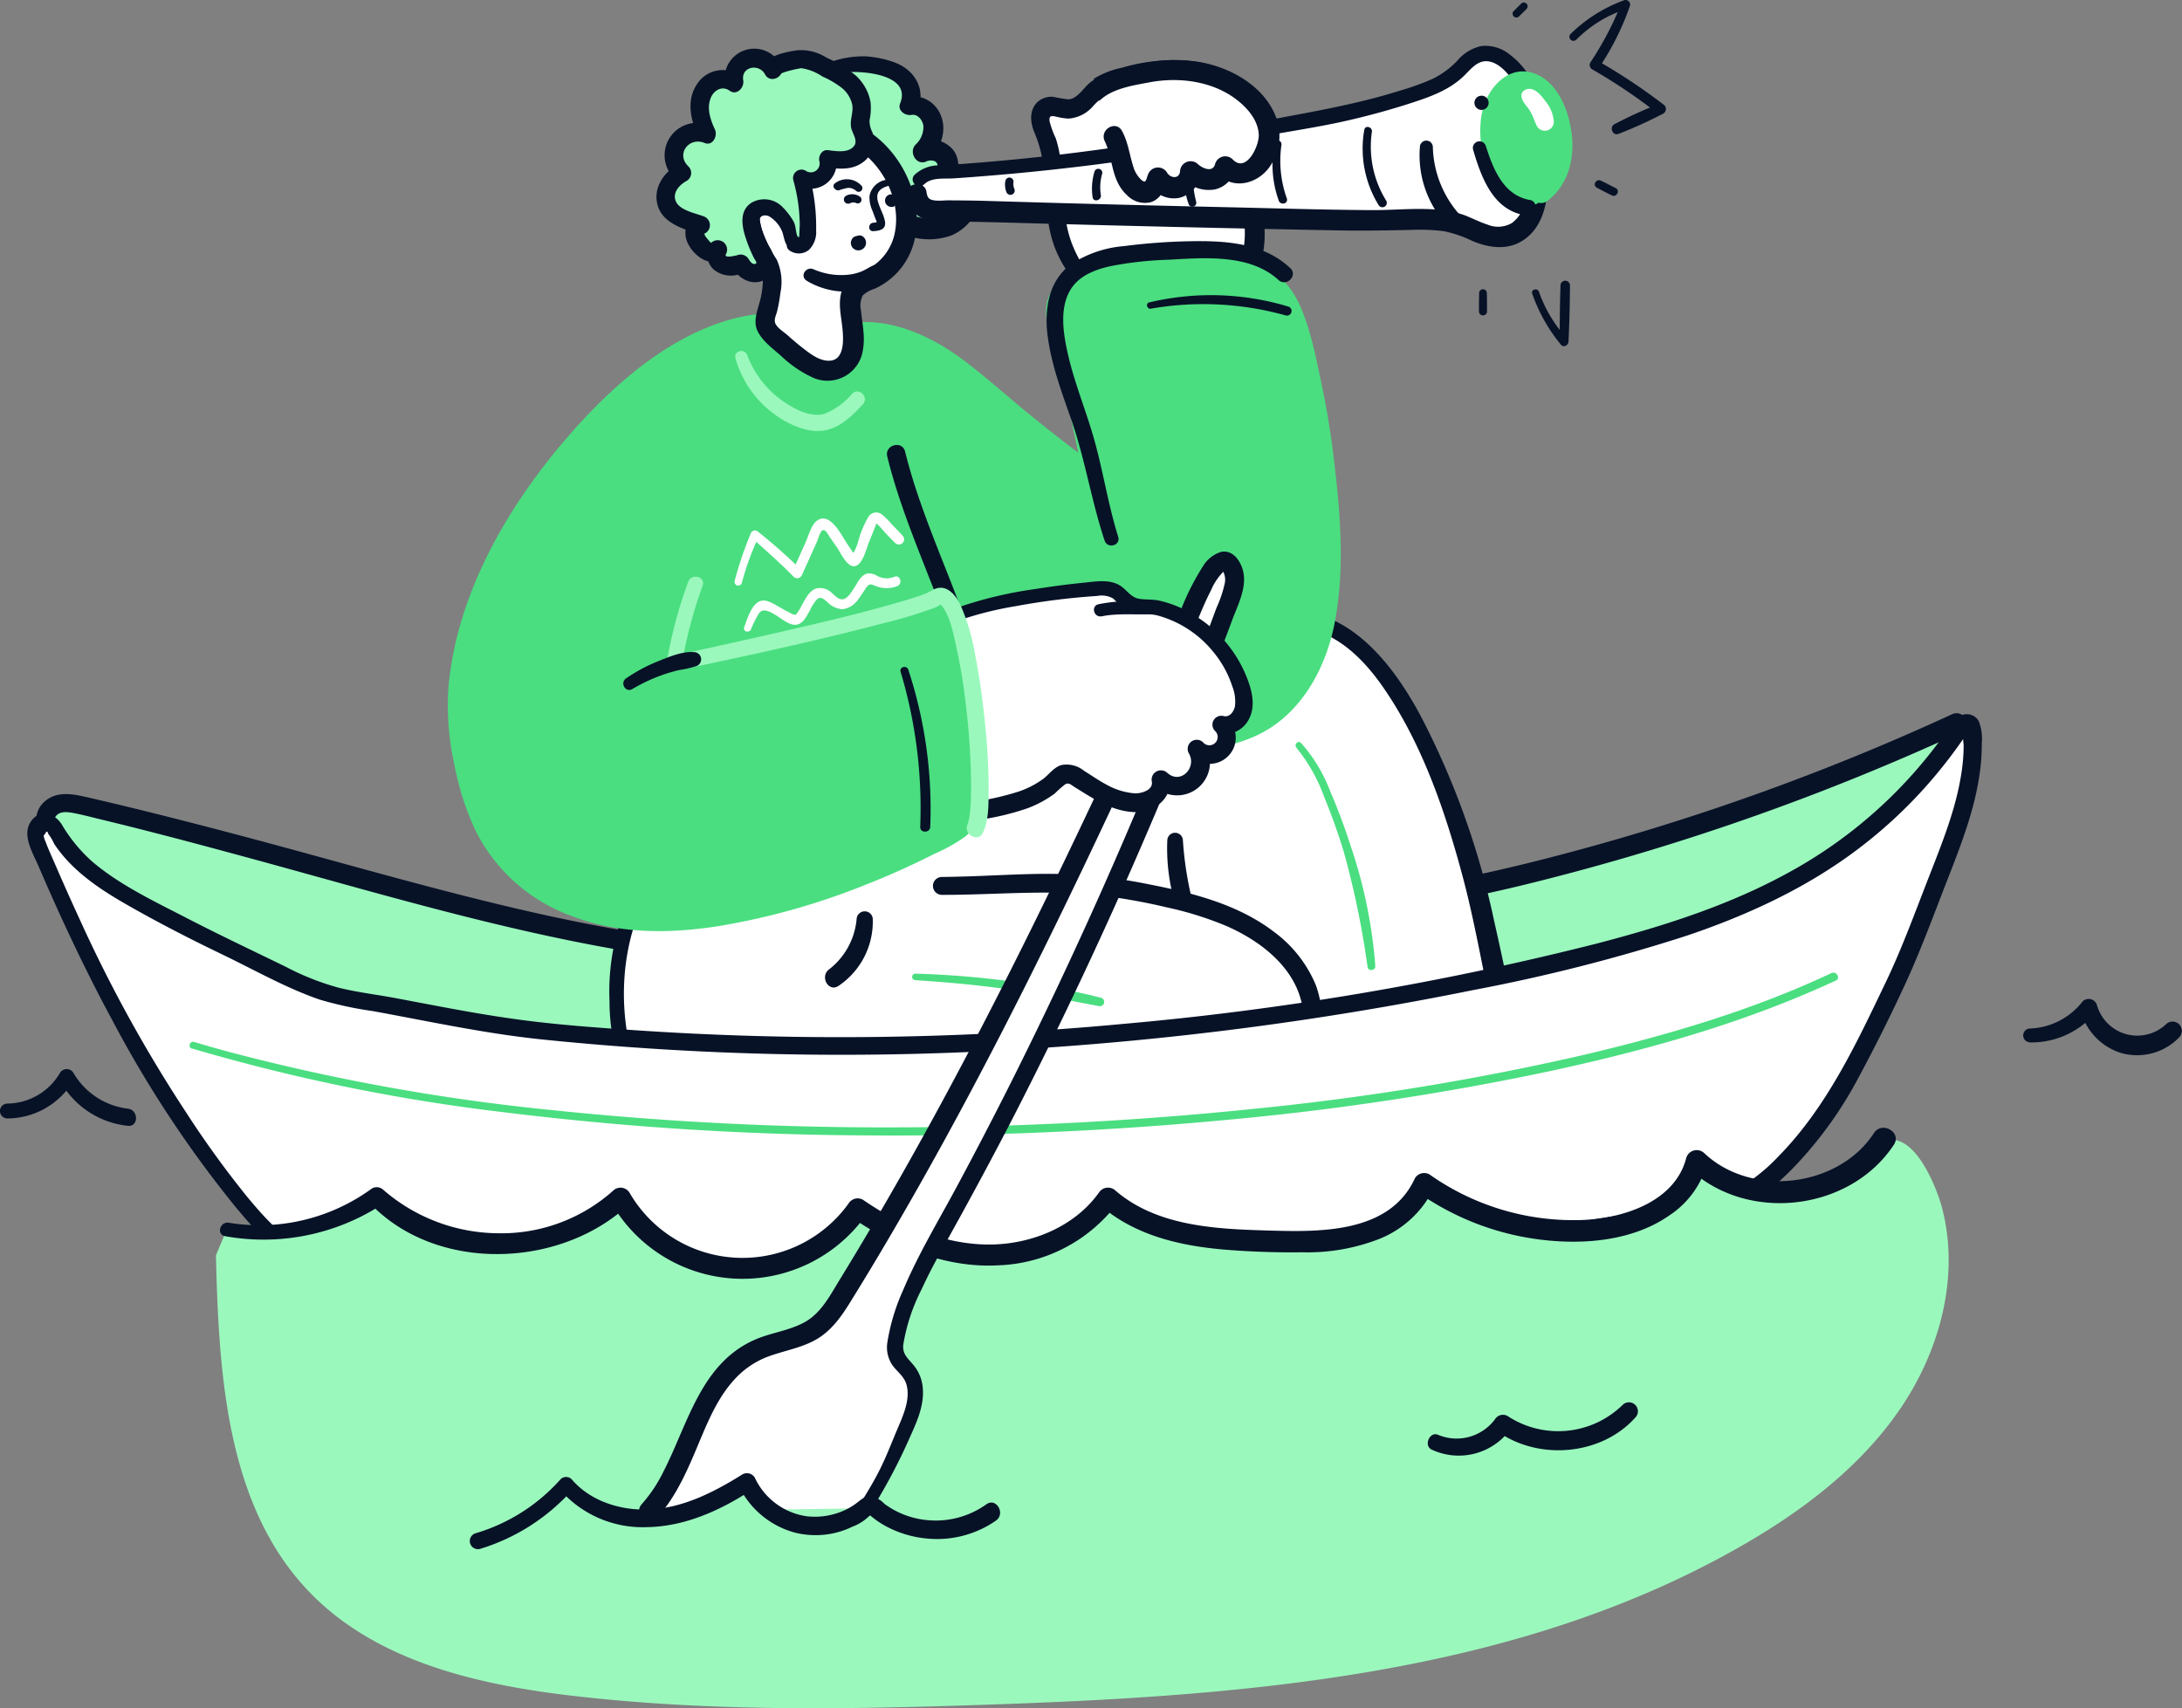<svg xmlns="http://www.w3.org/2000/svg" width="344.369" height="269.607" viewBox="0 0 344.369 269.607">
  <rect x="0" y="0" width="344.369" height="269.607" fill="#808080" stroke="none"/>
  <g id="qSCcrwzdhhOYqc5lLxrE17oiXc" transform="translate(-0.947 -0.049)">
    <path id="Tracé_1" data-name="Tracé 1" d="M22.493,126.755a46.037,46.037,0,0,1-15.167-18.8c-.8-1.838-1.377-4.259.09-5.626,1.223-1.135,3.147-.837,4.775-.461,25.086,5.8,49.508,13.562,74.585,19.191,29.727,6.674,59.981,6.7,90.161,3.44,9.425-1.019,18.488-3.352,27.8-4.944,9.063-1.548,18.173-2.9,27.188-4.9A377.935,377.935,0,0,0,308.19,88.923c1.268,1.571.46,3.89-.429,5.7a143.2,143.2,0,0,1-18.716,28.722c-3.244,3.879-6.656,8.748-10.595,11.84a87.057,87.057,0,0,1-15.4,9.49c-18.213,8.932-38.658,12.536-58.726,14.232a434.328,434.328,0,0,1-134.733-9.755" transform="translate(1.582 25.275)" fill="#9af8bc"/>
    <path id="Tracé_2" data-name="Tracé 2" d="M23.369,126.162A45.188,45.188,0,0,1,9.735,109.618c-.645-1.323-2.537-4.6-.993-5.92.75-.642,2.1-.344,2.962-.171,1.385.283,2.761.649,4.136.983q4.148,1,8.284,2.07c5.506,1.413,10.994,2.9,16.475,4.393,21.794,5.967,43.66,12.558,66.118,15.494s45.15,2.538,67.612.28c11.1-1.117,21.9-3.752,32.875-5.6s22.008-3.686,32.872-6.333a380.289,380.289,0,0,0,61.768-20.844q3.749-1.631,7.461-3.346l-2.176-.569c1.088,1.559-.173,3.592-.906,5.058a142.943,142.943,0,0,1-9.5,16.206q-3.655,5.39-7.794,10.427c-2.461,2.984-4.788,6.1-7.392,8.961-5.6,6.163-13.449,10.4-20.924,13.883a126.229,126.229,0,0,1-24.208,8.245c-16.805,4.027-34.188,5.383-51.418,6.05a434.98,434.98,0,0,1-54.448-1.3A432.3,432.3,0,0,1,70.3,148.09c-1.85-.428-2.639,2.419-.786,2.849A436.591,436.591,0,0,0,181.5,162.178c17.938-.543,36.077-1.812,53.622-5.778a136.707,136.707,0,0,0,24.614-7.935,102.9,102.9,0,0,0,11.905-6.112,56.669,56.669,0,0,0,10.407-7.587c3.241-3.154,5.9-6.866,8.78-10.342q4.589-5.532,8.631-11.485a142.706,142.706,0,0,0,7.515-12.4c1.754-3.262,5.438-8.386,2.9-12.08a1.65,1.65,0,0,0-2.176-.572,376.255,376.255,0,0,1-63.272,22.554c-11.14,2.9-22.374,5.042-33.713,6.92s-22.605,4.742-34.051,5.971c-23.027,2.465-46.36,3-69.37.04-23.16-2.976-45.642-9.98-68.15-15.969q-8.524-2.281-17.089-4.4-4.293-1.057-8.6-2.049c-2-.456-4.281-.945-6.139.236-3.989,2.538-.861,8.138.767,11.089a46.974,46.974,0,0,0,8.665,11.237,49.521,49.521,0,0,0,5.524,4.531c1.161.823,2.209-1.058,1.088-1.885h.014Z" transform="translate(1.257 24.925)" fill="#071227"/>
    <path id="Tracé_3" data-name="Tracé 3" d="M105.221,96.646c10.73-4.65,45.9-12.2,56.628-16.849,5.186-2.248,10.744-4.547,16.312-3.578,7.348,1.277,12.536,7.835,16.168,14.344,6.888,12.351,10.753,26.1,13.387,39.9,1.255,6.584,3.477,14.312,3.306,21.026-.155,6.363-5.387,9.484-10.937,11.557a122.422,122.422,0,0,1-42.519,7.732c-3.458,0-7-.148-10.2-1.472-5.075-2.095-8.522-6.767-12.021-11-8.37-10.151-20-19.43-33.118-18.489" transform="translate(28.803 21.598)" fill="#fff"/>
    <path id="Tracé_4" data-name="Tracé 4" d="M106.214,97.964c5.582-2.393,11.633-3.857,17.473-5.438,7.573-2.063,15.178-3.988,22.744-6.075a141.963,141.963,0,0,0,17.726-5.8c5.116-2.176,10.811-4.183,16.313-2.287,4.35,1.494,7.736,5.075,10.3,8.758,6.091,8.762,9.737,19.3,12.492,29.526,1.45,5.333,2.484,10.735,3.578,16.146,1.054,5.2,2.425,10.387,2.795,15.7.155,2.212.3,4.579-.7,6.631a10.179,10.179,0,0,1-3.625,3.933c-4.155,2.765-9.357,4.132-14.095,5.5a120.172,120.172,0,0,1-33.713,4.714,26.277,26.277,0,0,1-8.076-.972,16.447,16.447,0,0,1-6.058-3.756c-3.5-3.262-6.209-7.275-9.453-10.777-6.457-6.96-14.668-13.329-24.216-15.088a27.718,27.718,0,0,0-7.1-.412c-2.317.17-2.357,3.77,0,3.625,10.212-.555,19.176,5,26.259,11.883,3.564,3.461,6.482,7.438,9.81,11.1,3.585,3.947,7.8,6.837,13.166,7.595,5.775.812,11.861.33,17.64-.236a126.585,126.585,0,0,0,17.316-2.9,99.6,99.6,0,0,0,16.44-5.285c3.925-1.719,7.652-4.35,9.178-8.508a16.841,16.841,0,0,0,.573-7.065,69.144,69.144,0,0,0-1.236-8.337q-1.625-8.19-3.463-16.335a126.082,126.082,0,0,0-11.633-32.264c-4.535-8.395-11.571-17.306-22.175-16.486-5.049.392-9.479,2.646-14.112,4.434-2.759,1.066-5.6,1.936-8.428,2.781-7.613,2.27-15.331,4.255-23.013,6.322-6.887,1.852-13.841,3.626-20.568,6.021q-1.705.6-3.368,1.316c-1.406.6-.193,2.66,1.207,2.063l.014-.022Z" transform="translate(28.412 21.315)" fill="#071227"/>
    <path id="Tracé_5" data-name="Tracé 5" d="M97.923,98.63c-15.37,4.129-22.45,18.738-21.026,33.8a26.639,26.639,0,0,0,3.027,11.024,23.569,23.569,0,0,0,6.942,7.175c10.676,7.551,24.5,7.844,37.142,8.7,14.362.957,29.058.04,42.7-4.864,5.906-2.121,11.732-5.108,15.686-9.984s5.655-11.963,2.856-17.582c-4.828-9.7-17.437-12.54-27.188-14.318-11.5-2.1-18.394-.773-30.045-.758" transform="translate(21.549 28.036)" fill="#fff"/>
    <path id="Tracé_6" data-name="Tracé 6" d="M97.9,97.838a28.85,28.85,0,0,0-16.813,12.191,35.793,35.793,0,0,0-5.243,20.246,32.015,32.015,0,0,0,2.7,12.884c1.888,3.915,5.21,6.956,8.776,9.338,7.229,4.818,15.9,6.584,24.389,7.479,18.851,1.947,38.55,2.516,56.552-4.227,7.935-2.968,15.754-7.762,18.85-16.051a16.988,16.988,0,0,0,.225-11.923,19.916,19.916,0,0,0-6.67-8.487c-5.691-4.349-12.96-6.163-19.862-7.5a81.761,81.761,0,0,0-12.9-1.573c-4.2-.141-8.4.076-12.593.247-2.356.1-4.712.175-7.072.2a1.413,1.413,0,0,0,0,2.823c8.164.03,16.349-.83,24.495.033a93.858,93.858,0,0,1,11.066,1.942,53.108,53.108,0,0,1,9.472,2.97c6.076,2.672,12.1,7.613,12.108,14.815,0,8.338-6.493,14.348-13.437,17.8-7.976,3.958-17.063,5.956-25.873,6.888-8.936.939-17.839.554-26.782,0-8.026-.5-16.212-1.139-23.8-3.988a33.027,33.027,0,0,1-10.505-6.322,19.634,19.634,0,0,1-6.115-11.02c-2.7-13.311,1.811-28.562,14.642-34.852A28.473,28.473,0,0,1,98.473,99.9a1.069,1.069,0,0,0-.569-2.059Z" transform="translate(21.297 27.798)" fill="#071227"/>
    <path id="Tracé_7" data-name="Tracé 7" d="M113.514,120.722c4.922.308,9.841.762,14.728,1.45,4.792.685,9.483,1.783,14.243,2.632a.674.674,0,0,0,.362-1.3,103.935,103.935,0,0,0-14.43-2.618,143.513,143.513,0,0,0-14.9-1.193.51.51,0,0,0,0,1.019l0,.008Z" transform="translate(31.875 34.027)" fill="#4ade80"/>
    <path id="Tracé_8" data-name="Tracé 8" d="M157.783,176.1c-31.784.486-63.608.181-95.371-1.16-5.659-.239-14.065-.167-18.56-4.14-6-5.307-10.96-12.593-15.422-19.188-9.118-13.475-16.251-28.185-22.559-43.139A4.81,4.81,0,0,1,5.316,106a1.679,1.679,0,0,1,1.708-1.536c.84.13,1.233.939,1.612,1.635,2.785,5.075,8,8.283,13.051,11.084q8.115,4.493,16.52,8.428c5.017,2.349,10.776,5.8,16.283,6.7,10.35,1.7,20.7,4.177,31.216,5.22a476.729,476.729,0,0,0,111.021-2.029c19.939-2.7,39.825-6.184,59.253-11.5,16.236-4.444,31.374-10.65,43.5-22.762a75.337,75.337,0,0,0,9.436-11.414c.384-.578,1.088-1.229,1.649-.819a1.264,1.264,0,0,1,.363.921c.764,7.279-2.023,15.138-4.659,21.786-2.832,7.135-5.438,14.686-9.013,21.493-3.306,6.312-6.087,13.162-10.483,18.883-3.495,4.545-8.733,10.6-14.189,12.536-5.876,2.088-12.184,2.338-18.263,3.5-31.789,6.069-64.248,7.471-96.54,7.965Z" transform="translate(1.236 25.265)" fill="#fff"/>
    <path id="Tracé_9" data-name="Tracé 9" d="M158.064,175.325q-37.665.543-75.336-.533-9.425-.283-18.822-.685c-4.47-.189-9.063-.137-13.413-1.251-4.987-1.273-8.25-5-11.45-8.826a155.467,155.467,0,0,1-9.731-13.45,223.024,223.024,0,0,1-16.8-30.522q-1.9-4.117-3.7-8.283c-.548-1.269-1.146-2.538-1.621-3.821a3.481,3.481,0,0,1-.308-.983l.254-.312c.188-.432.362-.416.471.036a7.872,7.872,0,0,1,.941,1.589c2.719,4.11,6.888,6.952,11.082,9.374,5.076,2.926,10.31,5.605,15.589,8.146,5,2.407,9.928,5.224,15.178,7.037a56.942,56.942,0,0,0,8.338,1.812c2.98.539,5.948,1.12,8.921,1.681,5.886,1.117,11.788,2.176,17.763,2.8a462.521,462.521,0,0,0,74.187,1.653,514.912,514.912,0,0,0,72.842-9.425,276.718,276.718,0,0,0,33.8-8.609c9.6-3.244,18.923-7.551,27.033-13.7a74.423,74.423,0,0,0,11.621-10.934,77.713,77.713,0,0,0,4.9-6.362,5.5,5.5,0,0,0,.617-.907l-.322-.289c-.362-.453-.446-.385-.272.2a9.511,9.511,0,0,0,.076,1.882,28.913,28.913,0,0,1-.362,4.516c-.87,5.667-3.048,11-5.114,16.313-2.176,5.55-4.2,11.158-6.765,16.534-4.712,9.831-9.363,19.884-17.113,27.721a27.9,27.9,0,0,1-6,4.814A25.306,25.306,0,0,1,267.02,165c-5.8,1.171-11.691,1.864-17.505,2.9-24.288,4.277-48.986,5.908-73.625,6.666q-8.918.276-17.843.41a1.451,1.451,0,0,0,0,2.9c25.376-.392,50.791-1.3,75.978-4.637q9.341-1.225,18.611-2.922c5.938-1.087,12.072-1.548,17.908-3.11,5.224-1.4,9.269-4.382,12.942-8.295a62.72,62.72,0,0,0,9.447-13.049q4.172-7.692,7.83-15.647c2.512-5.47,4.557-11.133,6.753-16.733,2.124-5.438,4.217-10.9,4.971-16.719a30.61,30.61,0,0,0,.272-4.35,7.466,7.466,0,0,0-.489-3.538,2.176,2.176,0,0,0-2.538-.963c-1.225.406-1.882,1.67-2.57,2.66a73.108,73.108,0,0,1-24.65,22.1c-9.5,5.271-19.9,8.558-30.364,11.3A474.422,474.422,0,0,1,177,136.715a478.2,478.2,0,0,1-76.913.965c-6.427-.439-12.883-.9-19.267-1.814-6.2-.87-12.325-2.109-18.488-3.262-2.973-.555-6.025-.906-8.951-1.641a41.318,41.318,0,0,1-8.243-3.264c-5.379-2.624-10.8-5.18-16.11-7.935-4.919-2.537-10.2-5.053-14.449-8.663a24.5,24.5,0,0,1-4.846-5.9C8.588,103.4,6.3,102.719,4.9,104.7c-1.528,2.158.27,4.992,1.15,7.044q1.79,4.169,3.676,8.295c2.538,5.5,5.2,10.929,8.084,16.244A179.674,179.674,0,0,0,36.97,165.337c3.167,3.821,6.6,7.817,11.444,9.426,4.349,1.424,9.015,1.472,13.529,1.638,25.76.939,51.516,1.45,77.294,1.287q9.425-.058,18.832-.209a1.078,1.078,0,0,0,0-2.154Z" transform="translate(0.954 24.959)" fill="#071227"/>
    <path id="Tracé_10" data-name="Tracé 10" d="M29.2,154.259a31.785,31.785,0,0,0,23.659-5.176c10.2,9.788,28.154,9.892,38.471.215a22.243,22.243,0,0,0,37.422,1.7c6.011,4.187,13.051,7.189,20.391,7.3s14.907-2.984,19.126-8.973c6.906,6.051,16.908,6.588,26.1,6.819,4.517.113,9.11.218,13.464-.989s8.5-3.948,10.31-8.092a40.71,40.71,0,0,0,26.158,7.36c7.163-.5,15.178-3.988,16.86-10.966-.468,1.939,8.385,4.47,9.639,4.68a21.251,21.251,0,0,0,12.231-1.643c2.678-1.243,6.434-6.4,8.957-6.383,4.1.018,7.13,7.758,7.925,10.8,2.823,10.827-.388,22.623-6.739,31.839S277.622,198.863,267.9,204.4c-35.8,20.381-78.592,23.542-119.765,24.9-21.5.726-43.1,1.054-64.473-1.45-15.1-1.765-31.027-5.477-41.532-16.469C29.137,197.8,27.937,177.131,27.48,158.341" transform="translate(7.546 39.832)" fill="#9bf8bd"/>
    <path id="Tracé_11" data-name="Tracé 11" d="M24.651,131.55a297.959,297.959,0,0,0,49.381,10.075,481.46,481.46,0,0,0,56.109,3.625,557.093,557.093,0,0,0,56.682-2.341,439.928,439.928,0,0,0,51.838-7.736c14.069-3.031,28.091-6.855,41.327-12.543q2.048-.88,4.066-1.812c.794-.362.1-1.548-.688-1.178-12.608,5.938-26.14,9.874-39.68,13.049a415.005,415.005,0,0,1-50.75,8.3,553.2,553.2,0,0,1-56.033,2.994,506.03,506.03,0,0,1-55.939-2.769,325.148,325.148,0,0,1-50.515-9.14q-2.763-.75-5.506-1.572a.564.564,0,0,0-.3,1.087l.01-.04Z" transform="translate(6.626 33.991)" fill="#4ade80"/>
    <path id="Tracé_12" data-name="Tracé 12" d="M28.771,155.736a34.282,34.282,0,0,0,24.7-4.941l-1.811-.236c10.458,10.956,29.9,10.284,40.69.32l-2.576-.334a23.891,23.891,0,0,0,40.271,1.7l-2.27.595c6.685,4.615,14.744,7.947,23,7.5a24.588,24.588,0,0,0,18.8-9.759l-2.624.337c5.677,4.879,13.007,6.45,20.3,7,3.847.294,7.733.414,11.6.363a31.165,31.165,0,0,0,12.072-2.1,16.248,16.248,0,0,0,8.552-7.871l-2.313.6a42.719,42.719,0,0,0,20.859,7.544c6.4.555,13.457-.276,18.825-4.078a14.342,14.342,0,0,0,5.829-8.078l-2.849.751c9.153,8.663,25.4,6.775,32.328-3.741,1.295-1.961-1.868-3.8-3.147-1.838-5.608,8.591-19.317,10.212-26.771,3.169a1.721,1.721,0,0,0-2.85.754c-1.787,6.938-9.94,9.516-16.313,9.787a39.367,39.367,0,0,1-24.2-7.181,1.7,1.7,0,0,0-2.312.609c-4.068,8.867-15.378,8.462-23.571,8.225-8.116-.235-17.222-.724-23.686-6.29a1.708,1.708,0,0,0-2.625.342c-3.777,5.263-10.338,7.993-16.693,8.164-7.446.177-14.5-2.9-20.536-7.062a1.689,1.689,0,0,0-2.268.595,20.606,20.606,0,0,1-34.566-1.7,1.667,1.667,0,0,0-2.582-.334A26.453,26.453,0,0,1,71.9,155.278a27.915,27.915,0,0,1-18.125-6.837,1.527,1.527,0,0,0-1.811-.236,30.081,30.081,0,0,1-22.61,5.412c-1.37-.217-1.983,1.85-.583,2.118h0Z" transform="translate(7.688 39.416)" fill="#071227"/>
    <path id="Tracé_13" data-name="Tracé 13" d="M139.179,45.015a18.752,18.752,0,0,1-7.561-11.238c-1.11-4.886-.153-10.091-2.081-14.84a9.011,9.011,0,0,1-.762-2.222,2.111,2.111,0,0,1,.816-2.074c1.058-.645,2.393.2,3.626.182,2.015-.033,3.193-2.212,4.828-3.393a10.806,10.806,0,0,1,3.6-1.451,37.478,37.478,0,0,1,5.938-1.242,24.356,24.356,0,0,1,6.706.362c5.651,1.022,13.294,6.859,9.668,13.377-.47.848-1.174,1.45-1.573,2.32a7.5,7.5,0,0,0-.529,3.767c.127,1.428.493,2.823.664,4.245a15.544,15.544,0,0,1-2.574,10.511" transform="translate(36.348 2.446)" fill="#fff"/>
    <path id="Tracé_14" data-name="Tracé 14" d="M140.015,44.47a18.632,18.632,0,0,1-5.7-7.507c-1.349-3.143-1.5-6.525-1.679-9.874a40.419,40.419,0,0,0-.479-4.772,17.932,17.932,0,0,0-.633-2.574,13.573,13.573,0,0,1-.972-2.69c-.094-.909.319-.837,1.088-.685a9.482,9.482,0,0,0,1.906.3,5.618,5.618,0,0,0,3.741-1.812,10.3,10.3,0,0,1,3.216-2.5A32.781,32.781,0,0,1,145.557,11a20.55,20.55,0,0,1,10.059.257c4.014,1.207,9.689,5.3,7.668,10.151a14.442,14.442,0,0,1-1.487,2.252,7.062,7.062,0,0,0-1.037,2.7,15.33,15.33,0,0,0,.338,5.495A15.228,15.228,0,0,1,159.01,42.9c-1.015,1.631,1.45,3.009,2.538,1.486a16.5,16.5,0,0,0,2.9-10.843c-.179-1.91-.791-3.792-.748-5.721.044-2.119,1.508-3.215,2.305-5.027,2.687-6.083-2.472-11.575-7.768-13.83A21.447,21.447,0,0,0,147.7,7.574,41.305,41.305,0,0,0,141.4,8.9a11.179,11.179,0,0,0-4.587,2.192c-.913.791-1.936,2.476-3.262,2.538a23.808,23.808,0,0,1-2.429-.4,3.261,3.261,0,0,0-2.519.87c-1.243,1.237-1.106,3.115-.5,4.607a20.465,20.465,0,0,1,1.548,5.927c.421,4.35.2,8.721,1.918,12.85a19.024,19.024,0,0,0,7.417,8.744c1.142.726,2.085-1.008,1.044-1.784l-.018.03Z" transform="translate(36.035 2.1)" fill="#071227"/>
    <path id="Tracé_15" data-name="Tracé 15" d="M101.309,93.925c7.185,5.632,14.7,11.237,23.465,13.8,5.677,1.65,11.658,1.943,17.567,1.864a143.128,143.128,0,0,0,18.6-1.48,30,30,0,0,0,9.98-2.8c4.774-2.574,8.048-7.4,9.715-12.558s1.889-10.676,1.77-16.1a134.352,134.352,0,0,0-5.2-34.252c-2.925-10.129-11.06-11.061-20.713-10.061-3.774.392-17.28,1.537-17.4,7.2-.086,3.774,1.882,8.015,2.669,11.716l3.143,14.71q-7.633-5.6-14.863-11.726c-3.948-3.306-7.812-6.761-12.434-8.961s-10.215-2.944-14.812-.7" transform="translate(28.542 9.095)" fill="#4ade80"/>
    <path id="Tracé_16" data-name="Tracé 16" d="M100.757,95.11c6.264,4.955,12.687,9.845,20.137,12.894,8.026,3.292,16.781,3.563,25.336,3.241q6.818-.256,13.586-1.164c4.016-.537,8.1-1.13,11.756-2.98,6.493-3.288,10.284-10.211,11.694-17.113,1.715-8.4,1.012-17.423,0-25.877q-.758-6.494-2.128-12.894c-.848-3.943-1.649-8.13-3.33-11.822C173,28.837,159.8,30.413,150.337,32a32.267,32.267,0,0,0-7.157,1.918c-1.9.8-3.889,1.943-4.814,3.876-1.4,2.936.109,6.916.99,9.787,1.254,4.093,2.059,8.277,2.95,12.459l1.417,6.642L145.9,65q-5.565-4.1-10.922-8.467c-3.356-2.745-6.58-5.667-10.041-8.281-6.383-4.81-14.827-8.313-22.566-4.538-1.617.79-.2,3.11,1.4,2.392,7.424-3.324,15.352,1.2,21.026,5.8,6.525,5.263,12.832,10.7,19.575,15.668,1.134.834,2.437-.537,2.174-1.683q-1.316-6.163-2.636-12.325c-.782-3.676-2.109-7.211-2.849-10.875-.438-2.176-.6-3.756,1.323-5.048a17.712,17.712,0,0,1,5.953-2.228,64.709,64.709,0,0,1,12.636-1.544c4.692-.131,9.89.557,12.856,4.633,1.939,2.66,2.606,6.037,3.392,9.164q1.487,5.923,2.426,11.963A111.21,111.21,0,0,1,181.059,83.8c-.452,6.888-2.493,14.087-7.917,18.742-2.769,2.375-6.246,3.447-9.787,4.1a115.623,115.623,0,0,1-12.184,1.482c-8.066.613-16.552.95-24.466-1-7.315-1.812-13.775-5.836-19.782-10.255q-2.292-1.7-4.542-3.451c-1.207-.935-2.928.724-1.7,1.707l.081-.014Z" transform="translate(28.243 8.762)" fill="#4ade80"/>
    <path id="Tracé_17" data-name="Tracé 17" d="M114.767,218.482c3.625-5.685,3.748-6.479,6.459-12.641,1.245-2.835,2.327-6.336.491-8.824a13.719,13.719,0,0,1-1.959-2.451,5.021,5.021,0,0,1-.024-3.056c1.363-6.282,4.6-11.963,7.714-17.6A713.285,713.285,0,0,0,172.4,74.86a6.3,6.3,0,0,0,.519-4.154c-2.135-6.163-6.692,6.326-7.326,7.718q-3.58,7.873-7.2,15.729c-4.732,10.262-9.534,20.493-14.5,30.643-10.016,20.489-20.692,40.677-32.688,60.081a17.1,17.1,0,0,1-4.14,5.076c-2.736,1.982-6.365,2.174-9.425,3.625-9.9,4.738-10.057,18.02-16.951,25.412" transform="translate(22.679 19.612)" fill="#fff"/>
    <path id="Tracé_18" data-name="Tracé 18" d="M115.99,219.328a90.161,90.161,0,0,0,6.337-11.963c1.066-2.349,2.174-4.915,1.918-7.559a6.391,6.391,0,0,0-1.3-3.386c-.9-1.16-1.951-1.812-1.772-3.429a29.517,29.517,0,0,1,2.9-8.744c1.281-2.8,2.77-5.492,4.271-8.178q4.715-8.469,9.2-17.059a718.876,718.876,0,0,0,32-71.081q1.811-4.643,3.545-9.309c.983-2.616,2.6-5.6,1.494-8.413-.537-1.374-1.657-2.659-3.282-2.325a5.187,5.187,0,0,0-2.9,2.375,38.135,38.135,0,0,0-3.72,7.613c-.185.442.087-.2-.048.109-.33.724-.667,1.45-1,2.174q-1.09,2.407-2.2,4.8-2.1,4.587-4.221,9.168c-11.237,24.288-22.888,48.4-36.088,71.686q-4.848,8.564-9.994,16.954c-1.5,2.443-2.918,5.249-5.518,6.688-2.389,1.323-5.216,1.643-7.721,2.709-8.647,3.69-10.673,13.278-14.562,20.859a23.086,23.086,0,0,1-3.418,5.14c-1.406,1.534.881,3.831,2.29,2.291,2.882-3.143,4.619-6.978,6.265-10.876,1.609-3.8,3.16-7.884,5.972-10.98A13.689,13.689,0,0,1,99.521,195c2.5-.981,5.192-1.373,7.584-2.638,2.537-1.338,4.183-3.626,5.658-6.011q2.582-4.158,5.076-8.37c13.17-22.217,24.748-45.313,35.722-68.695q4.216-8.974,8.337-17.992c2.059-4.5,4.213-8.975,6.1-13.55.523-1.265,1.088-2.538,1.734-3.792a9.587,9.587,0,0,1,2.065-3.063c.1-.077.276-.069.1-.077.3,0-.628.045-.342-.05-.082.03-.094-.149.105.229a2.807,2.807,0,0,1,.28,1.689,18.878,18.878,0,0,1-1.338,4.032q-.844,2.283-1.7,4.556a729.954,729.954,0,0,1-30.51,69.907q-4.258,8.49-8.758,16.856c-2.9,5.412-6.115,10.708-8.494,16.381a32.067,32.067,0,0,0-2.469,8.167,5.022,5.022,0,0,0,.7,3.531c.726,1.088,1.893,1.812,2.288,3.135.726,2.448-.627,5.184-1.548,7.385-.83,1.983-1.605,3.987-2.56,5.92s-2.123,3.849-3.28,5.717c-.692,1.112,1.04,2.109,1.744,1.021l-.012.037Z" transform="translate(22.333 19.276)" fill="#071227"/>
    <path id="Tracé_19" data-name="Tracé 19" d="M109.989,39.505c-2.723-1.451-6.645-.179-9.574.8a22,22,0,0,0-7.765,4.931c-6.29,5.8-25.147,26.343-25.567,34.97-.414,8.454,7.947,10.6,4.814,18.869-1.74,4.589,5.524,3.262,3.817,7.863a32.1,32.1,0,0,0-2.2,10.151,7.3,7.3,0,0,0,.1,2.765c.8,1.516,3.4-1.146,4.684-1.812a63.125,63.125,0,0,1,6.525-2.821,133.3,133.3,0,0,1,12.619-4.382,71.78,71.78,0,0,1,33.949-1.019c3.537.742,4.872-1.451,5.365-5.076a20.677,20.677,0,0,0-.646-7.394c-2.9-12.6-9.425-24.126-12.5-36.682" transform="translate(18.804 11.035)" fill="#4ade80"/>
    <path id="Tracé_20" data-name="Tracé 20" d="M110.889,38.765c-3.661-1.811-8.374-.334-11.909,1.169a28.19,28.19,0,0,0-8.435,6.078,170.116,170.116,0,0,0-12.06,13.13c-3.988,4.79-8.044,9.882-10.749,15.537a14.719,14.719,0,0,0-1.765,6.8c.105,3.262,1.57,5.985,3.262,8.671,1.567,2.469,2.749,4.84,1.9,7.812-.4,1.406-.983,2.69-.34,4.133a5.393,5.393,0,0,0,2.334,2.286c.67.411,1.6.827,1.69,1.4a3.609,3.609,0,0,1-.363,1.451c-.456,1.282-.873,2.576-1.2,3.9a37.607,37.607,0,0,0-.938,6.848c-.1,1.512-.048,3.523,1.772,3.987,1.532.381,2.993-.837,4.138-1.671a25.447,25.447,0,0,1,5.619-2.765A140.513,140.513,0,0,1,98.111,112.5a70.326,70.326,0,0,1,30.846-1.45c1.812.322,3.759.989,5.6.417a5.231,5.231,0,0,0,3.149-3.133c1.758-4.219.686-9.041-.432-13.278-2.5-9.5-6.843-18.384-9.962-27.681q-1.148-3.374-2.015-6.833c-.453-1.814-3.262-1.048-2.813.776C124.694,70.3,128.6,78.7,131.74,87.36a68.541,68.541,0,0,1,3.771,13.413c.3,2.055.724,7.993-2.614,8a15.156,15.156,0,0,1-2.693-.457q-1.823-.334-3.662-.577a72.7,72.7,0,0,0-7.529-.629,74.473,74.473,0,0,0-14.137.949,79.751,79.751,0,0,0-13.9,3.679,94.663,94.663,0,0,0-12.921,5.221,14.33,14.33,0,0,0-1.649,1.087,15.226,15.226,0,0,0-1.739,1.088c-.157.181.036.32.575.41-.042.032,0-.7-.042-.446a9.6,9.6,0,0,0,.042-1.088c.066-1.054.1-2.106.25-3.153a35.538,35.538,0,0,1,1.784-6.82,4.506,4.506,0,0,0,.036-3.828,5.785,5.785,0,0,0-2.236-2.041c-.595-.362-1.505-.83-1.635-1.229a1.892,1.892,0,0,1,.163-1.192,13.818,13.818,0,0,0,.638-2.516,9.475,9.475,0,0,0-.316-4.165c-.809-2.584-2.594-4.662-3.839-7.028a9.889,9.889,0,0,1-.983-7.153,25.657,25.657,0,0,1,2.954-6.256,84.227,84.227,0,0,1,5.1-7.414A170.97,170.97,0,0,1,89.07,51.273q2.219-2.38,4.575-4.626A23.2,23.2,0,0,1,103.773,40.9c1.884-.523,4.092-1,5.942-.105,1.333.645,2.511-1.337,1.17-2l0-.026Z" transform="translate(18.491 10.773)" fill="#071227"/>
    <path id="Tracé_21" data-name="Tracé 21" d="M115.754,77.824c5.739-2.592,12.013-3.763,18.253-4.625,2.472-.34,4.948-.638,7.438-.809a4.76,4.76,0,0,1,3.1.511,16.768,16.768,0,0,1,1.309,1.291c1.5,1.356,3.18.848,4.956,1.175a17.009,17.009,0,0,1,4.878,1.975,18.436,18.436,0,0,1,8.48,10.447,6.43,6.43,0,0,1,.185,4.155,2.875,2.875,0,0,1-3.336,1.9,2.718,2.718,0,1,1-3.867,3.81,3.944,3.944,0,0,1-.649,5,3.815,3.815,0,0,1-5.007-.149,3.245,3.245,0,0,1-2.433,3.473,7.8,7.8,0,0,1-4.575-.392c-2.624-.844-4.3-2.273-6.525-3.581-2.045-1.2-2.454.4-4.256,1.679-3.853,2.751-8.826,3.425-13.412,4" transform="translate(32.65 20.562)" fill="#fff"/>
    <path id="Tracé_22" data-name="Tracé 22" d="M116.49,78.952a54.028,54.028,0,0,1,12.245-3.524A110.223,110.223,0,0,1,141.673,73.8a3.691,3.691,0,0,1,2.56.417,18.341,18.341,0,0,0,1.91,1.721c1.537.889,3.3.545,4.956.914a17.062,17.062,0,0,1,9.029,5.918A16.489,16.489,0,0,1,163,88.039a6.53,6.53,0,0,1,.428,3.161c-.159.841-.837,1.814-1.814,1.549a1.405,1.405,0,0,0-1.355,2.33,1.306,1.306,0,1,1-1.87,1.812,1.436,1.436,0,0,0-2.245,1.734c1.334,2.232-1.275,5-3.386,3.1a1.47,1.47,0,0,0-2.439,1.417c.189,1.345-1.733,1.85-2.687,1.812a10.81,10.81,0,0,1-4.422-1.345c-1.247-.655-2.4-1.471-3.6-2.214a4.336,4.336,0,0,0-3.6-.9c-1.168.362-1.907,1.45-2.839,2.174a14.38,14.38,0,0,1-3.948,2.023,43.065,43.065,0,0,1-8.7,1.788c-1.842.243-1.884,3.171,0,2.94a41.974,41.974,0,0,0,10.071-2.078,17.5,17.5,0,0,0,4.4-2.363,16.933,16.933,0,0,1,1.643-1.45c.583-.326.906.077,1.492.439,2.846,1.761,5.637,3.661,9.085,3.93,3.284.257,6.421-1.995,5.92-5.5l-2.435,1.421a5.186,5.186,0,0,0,7.917-6.606l-2.244,1.73a4.127,4.127,0,1,0,5.862-5.8l-1.36,2.33a4.249,4.249,0,0,0,4.764-2.244c1.088-2.063.478-4.521-.334-6.557a20.093,20.093,0,0,0-7.808-9.524,17.956,17.956,0,0,0-6.141-2.643c-.961-.177-1.933-.112-2.9-.235-1.342-.173-1.875-1.146-2.857-1.9-1.693-1.309-4.057-.859-6.025-.663q-3.835.384-7.642,1a63.843,63.843,0,0,0-16.461,4.539c-1.189.536-.157,2.266,1.019,1.747Z" transform="translate(32.422 20.309)" fill="#071227"/>
    <path id="Tracé_23" data-name="Tracé 23" d="M136.624,76.333c2.806-.569,5.735-.131,8.566-.4,1.016-.094,1.45-1.74.262-1.939a21.464,21.464,0,0,0-4.712-.064,26.273,26.273,0,0,0-4.659.5c-1.243.29-.726,2.158.525,1.9Z" transform="translate(38.229 20.985)" fill="#071227"/>
    <path id="Tracé_24" data-name="Tracé 24" d="M112.651,39.93a29.162,29.162,0,0,0-17.038,2.593A51.99,51.99,0,0,0,81.447,52.673c-11.714,11.307-22.9,28.37-24.19,45.031A41.447,41.447,0,0,0,58.289,109.5c1.063,4.96,2.7,9.908,5.776,13.942,4.462,5.852,11.625,9.23,18.908,10.285s14.719,0,21.873-1.73a122,122,0,0,0,30.52-11.85,2.684,2.684,0,0,0,1.792-3.023,207,207,0,0,0-2.878-32.505c-1.182,1.087-48.1,11.3-49.664,11.56" transform="translate(15.989 11.239)" fill="#4ade80"/>
    <path id="Tracé_25" data-name="Tracé 25" d="M113.332,39.008c-15.438-3.085-29.066,8.214-38.468,19.1C65.4,69.058,57.546,82.589,56.11,97.212A42.257,42.257,0,0,0,57,109.752a43.85,43.85,0,0,0,3.461,10.686,27.407,27.407,0,0,0,15.207,13.308c7.34,2.806,15.374,2.745,23.033,1.537a110.422,110.422,0,0,0,23.2-6.525q5.647-2.219,11.06-4.974a24.787,24.787,0,0,0,4.756-2.693c1.512-1.268,1.45-3.059,1.417-4.872a206.73,206.73,0,0,0-2.946-31.745c-.221-1.327-1.885-1.413-2.727-.724.149-.123.392-.362.135-.149.334-.257.29-.108-.03,0-.362.119-.75.236-1.126.344-1.247.362-2.5.674-3.759.989q-5.817,1.449-11.662,2.778-12.966,2.994-25.97,5.818C88.87,94,86.7,94.6,84.52,94.98c-1.968.337-1.134,3.339.83,3a1.772,1.772,0,0,0,.189-.033c-.617.1.08,0,.362-.064.385-.069.769-.149,1.153-.222,1.283-.25,2.556-.529,3.831-.8q5.915-1.272,11.807-2.576c8.743-1.939,17.491-3.875,26.184-6.029,1.45-.362,2.926-.724,4.372-1.138a6.69,6.69,0,0,0,2.515-1.044l-2.725-.724a205.108,205.108,0,0,1,2.538,23.924q.141,2.878.2,5.761c.018.913.094,1.856.036,2.767s-.641,1.036-1.363,1.432q-4.734,2.6-9.686,4.763a119.011,119.011,0,0,1-21.413,7.033c-7.25,1.641-14.918,2.576-22.248.939-6.119-1.37-12.118-4.513-15.8-9.723a30.366,30.366,0,0,1-4.219-9.158,48.692,48.692,0,0,1-1.995-11.273c-.3-6.779,1.548-13.62,4.159-19.826a81.476,81.476,0,0,1,10.73-18.064C83.215,51.96,96.638,39.37,112.977,41.531c1.417.185,1.74-2.226.337-2.5l.018-.018Z" transform="translate(15.644 10.933)" fill="#4ade80"/>
    <path id="Tracé_26" data-name="Tracé 26" d="M93.73,54.394a16.544,16.544,0,0,0,7.837,9.89c2.029,1.112,4.43,1.964,6.751,1.341,2.236-.6,3.961-2.345,5.495-3.988,1.048-1.117-.595-2.769-1.681-1.683a10.956,10.956,0,0,1-4.314,3.143c-1.943.581-3.988-.362-5.63-1.337a15.589,15.589,0,0,1-6.608-7.885c-.417-1.142-2.2-.7-1.85.507ZM86.26,89.64a69.418,69.418,0,0,0-3.35,12.54,1.225,1.225,0,0,0,1.482,1.482c10.974-2.3,21.961-4.669,32.807-7.521a70.226,70.226,0,0,0,7.207-2.146,6.509,6.509,0,0,0,1.874-.889.233.233,0,0,1-.159.055c.08,0-.189-.073-.207-.069.134-.051.247.2.116.054.062.069.424.471.225.214,1.338,1.729,1.812,4.249,2.291,6.423a89.536,89.536,0,0,1,1.605,9.9,112.291,112.291,0,0,1,.75,11.547c0,1.449,0,2.9-.126,4.349a8.87,8.87,0,0,1-.179,1.364c-.04.206-.094.412-.145.615-.021.091-.054.175-.08.262-.116.362.083-.161,0,.032-.772,1.6,1.617,3.005,2.393,1.4.953-1.975.889-4.483.911-6.622a96.238,96.238,0,0,0-.527-10.216c-.362-3.676-.84-7.352-1.548-10.976a33.809,33.809,0,0,0-2.381-8.171c-.772-1.616-2.284-3.408-4.249-2.4a10.852,10.852,0,0,1-1.584.758q-1.669.6-3.375,1.088c-6.888,2.023-13.9,3.625-20.892,5.224q-7.674,1.753-15.367,3.4l1.48,1.478a69.434,69.434,0,0,1,3.306-12.546c.527-1.45-1.754-2.049-2.28-.631ZM108.912,8.547a13.729,13.729,0,0,1,7.018-.3c1.526.384,3.708.938,4.712,2.235a4.077,4.077,0,0,1,.483,4.039,3.261,3.261,0,0,1,3.718,2.582,5.216,5.216,0,0,1-1.554,4.673,3.1,3.1,0,0,1,3.215.41,2.235,2.235,0,0,1,.173,3.121c1.613-.726,3.59.685,3.938,2.469a5.164,5.164,0,0,1-1.979,4.76c-2.411,1.975-4.923,1.45-7.674.905-2.307-.45-4.855.131-7.214-.054a30.345,30.345,0,0,1-16.338-5.945" transform="translate(23.3 2.239)" fill="#9af8bc"/>
    <path id="Tracé_27" data-name="Tracé 27" d="M106.308,9.734c2.795-.724,12.6-.428,10.541,4.673-.46,1.143.837,1.995,1.814,1.812s1.757.871,1.859,1.73a3.772,3.772,0,0,1-1.232,2.958c-1.088,1.088,0,3.262,1.577,2.711a1.757,1.757,0,0,1,1.512-.064c.245.154.529.593.285.87-1,1.126-.058,3.334,1.6,2.743a1.534,1.534,0,0,1,1.918,1.6,3.946,3.946,0,0,1-2.272,3.31,6.582,6.582,0,0,1-4.191.257,23.029,23.029,0,0,0-5.438-.4,29.473,29.473,0,0,1-9.976-1.153,33.594,33.594,0,0,1-8.954-4.44c-1.5-.983-3.3,1.3-1.936,2.5a27.325,27.325,0,0,0,11.778,5.633,30.818,30.818,0,0,0,6.616.888,42.244,42.244,0,0,1,7.04.175,10.562,10.562,0,0,0,6.006-.261,7.686,7.686,0,0,0,4.253-4.35,5.438,5.438,0,0,0-.837-5.5,4.483,4.483,0,0,0-4.865-1.45l1.6,2.745a3.887,3.887,0,0,0,.163-5.043,4.557,4.557,0,0,0-5.144-1.211l1.581,2.711c1.623-1.79,2.624-4.35,1.729-6.717a4.764,4.764,0,0,0-5.438-3.107l1.814,1.814c1.188-3.187-.7-6.109-3.7-7.218a16.187,16.187,0,0,0-4.662-.979,15.785,15.785,0,0,0-5.524.911.94.94,0,0,0,.5,1.811l-.014.033Z" transform="translate(26.158 1.966)" fill="#071227"/>
    <path id="Tracé_28" data-name="Tracé 28" d="M93.406,25.98A14.483,14.483,0,0,0,94.62,34.92c.552,1.117,1.621,2.276,1.871,3.494a11.512,11.512,0,0,1-.073,3.437,24.991,24.991,0,0,1-.471,2.484c-.209.891-.768,1.993-.315,2.867a12.5,12.5,0,0,0,2.618,2.727,32.327,32.327,0,0,0,3.084,2.512,9.935,9.935,0,0,0,2.651,1.45,4.275,4.275,0,0,0,2.976-.03c1.631-.7,2.413-2.62,2.487-4.393a51.7,51.7,0,0,0-.511-5.3,5.126,5.126,0,0,1,.3-2.367c.688-1.57,2.806-1.875,4.122-2.749a9.666,9.666,0,0,0,3.4-3.911,13.132,13.132,0,0,0-.541-11.238,18.907,18.907,0,0,0-2.646-3.925,12.8,12.8,0,0,0-11.557-4.292c-4.012.634-7.2,5.21-8.277,8.875q-.194.7-.334,1.421Z" transform="translate(26.227 4.407)" fill="#fff"/>
    <path id="Tracé_29" data-name="Tracé 29" d="M92.574,26.036a15.189,15.189,0,0,0,1.936,11.335,4.617,4.617,0,0,1,.909,2.331,14.423,14.423,0,0,1-.265,2.954c-.312,1.74-1.4,3.759-.617,5.5.726,1.617,2.426,2.846,3.723,3.988a18.38,18.38,0,0,0,5.188,3.519,5.648,5.648,0,0,0,7.772-4.547c.362-2.073-.134-4.066-.316-6.121a3.519,3.519,0,0,1,.284-2.375,4.737,4.737,0,0,1,1.848-1.037,11.2,11.2,0,0,0,6.359-7.889c1.638-7.557-3.264-16.023-10.513-18.6-3.684-1.317-7.939-1.13-11.086,1.323a16.163,16.163,0,0,0-5.645,9.512c-.384,2,2.661,2.86,3.07.845a13.775,13.775,0,0,1,3.822-7.135,7.773,7.773,0,0,1,7.525-1.812c6.119,1.41,10.8,8.378,9.725,14.613a8.282,8.282,0,0,1-5.075,6.377,6.2,6.2,0,0,0-2.817,2.037c-1.011,1.482-.9,3.332-.678,5.027.254,1.995,1.327,7.5-2.338,7.026-1.516-.2-2.9-1.381-4.06-2.284q-1-.8-1.951-1.659c-.642-.573-1.605-1.132-1.965-1.86-.315-.628.1-1.346.262-2a24.592,24.592,0,0,0,.511-2.881,8.489,8.489,0,0,0-.578-5.245A21.952,21.952,0,0,1,95.241,32.2a14.832,14.832,0,0,1-.362-5.84c.17-1.323-2.042-1.613-2.306-.324Z" transform="translate(25.929 4.047)" fill="#071227"/>
    <path id="Tracé_30" data-name="Tracé 30" d="M103.148,36.586a1.294,1.294,0,0,1-.434-.469c-.461-.808-.272-1.888-.845-2.674a7.283,7.283,0,0,0-2.415-2.472,2.331,2.331,0,0,0-3.113,1,2.908,2.908,0,0,0-.022,1.653,20.416,20.416,0,0,0,1.451,4.068c.39.845,1.2,1.776.528,2.723a1.939,1.939,0,0,1-2.029.663,2.809,2.809,0,0,1-1.693-1.413,3.316,3.316,0,0,1-2.8.154,1.758,1.758,0,0,1-.812-2.42,1.251,1.251,0,0,1-1.421.388,2.973,2.973,0,0,1-1.243-.94,4.115,4.115,0,0,1-.925-1.526c-.18-.629-.1-2.051.873-1.751q-1.793-.669-3.541-1.45A3.352,3.352,0,0,1,82.733,28.9a4.468,4.468,0,0,1,2.559-3.581,3.68,3.68,0,0,1,3.952-6.134,10.327,10.327,0,0,1-1.153-4.074,4.849,4.849,0,0,1,1.53-3.831,3.179,3.179,0,0,1,3.934-.2,3.234,3.234,0,0,1,6.1-2.049c-.392-.862,4.078-1.721,4.553-1.7,1.86.077,3.211,1.192,4.84,1.925,2.9,1.3,5.353,3.933,4.436,7.362-.434,1.631.545,2.085.668,3.672A2.9,2.9,0,0,1,112,23.016a8.487,8.487,0,0,1-3.712.069,2.729,2.729,0,0,1-4.155,3,28.954,28.954,0,0,1,1.052,8.512,3.008,3.008,0,0,1-.3,1.45,1.218,1.218,0,0,1-1.74.539Z" transform="translate(23.258 2.013)" fill="#9af8bc"/>
    <path id="Tracé_31" data-name="Tracé 31" d="M104.213,36.149c-.694-.609-.5-2.009-.947-2.821a10.392,10.392,0,0,0-1.661-2.208,4.017,4.017,0,0,0-4.981-.786c-1.986,1.254-1.537,3.744-.9,5.64A23.47,23.47,0,0,0,97,39.064c.177.362.7.9.09.943-.416.03-.745-.475-.925-.769a1.467,1.467,0,0,0-1.641-.667c-.18.073-2.356.631-1.946-.116a1.483,1.483,0,0,0-2.321-1.79c-.072.076-.913-.994-.979-1.128a1.3,1.3,0,0,0-.152-.312V34.95c0-.363-.308-.25-.929.362a1.48,1.48,0,0,0,.787-2.853c-1.284-.475-3.731-.943-4.314-2.343s.591-2.616,1.7-3.219a1.45,1.45,0,0,0,.3-2.276c-2.055-1.927.06-4.734,2.537-3.712,1.3.532,2.095-1.128,1.635-2.126-.7-1.5-1.309-3.262-.7-4.894.478-1.287,1.811-2.087,3.026-1.22,1.15.81,2.331-.527,2.139-1.647-.362-2.2,2.52-2.7,3.447-.929.777,1.48,3.053.446,2.651-1.116.275,1.088-.805,1.246.13.859a9.408,9.408,0,0,1,1.175-.362q.63-.164,1.269-.283c.152-.03.308-.066.462-.081.248-.018-.2,0,.051,0a8,8,0,0,1,3.314,1.31,14.32,14.32,0,0,1,3.111,1.841,4.688,4.688,0,0,1,1.6,2.65c.2,1.221-.428,2.363-.173,3.6.185.9,1.126,2.037.434,2.9-.923,1.15-2.9.772-4.14.631-.935-.105-1.5.957-1.319,1.734a1.4,1.4,0,0,1-2.176,1.5,1.334,1.334,0,0,0-1.936,1.49,27.032,27.032,0,0,1,1.019,7.022c0,.094-.08,2.008-.1,2-1.482-.726-2.787,1.49-1.3,2.222a2.524,2.524,0,0,0,2.86-.239,3.933,3.933,0,0,0,1.126-3.079,30.69,30.69,0,0,0-1.069-8.631l-1.936,1.49a4.127,4.127,0,0,0,6.137-4.5l-1.683,1.685c2.059.29,4.239.519,6-.83a4.1,4.1,0,0,0,1.428-4.691,3.872,3.872,0,0,1-.447-1.878,9.292,9.292,0,0,0,.157-2.872,7.455,7.455,0,0,0-2.411-4.273,20.633,20.633,0,0,0-4.531-2.745,7.552,7.552,0,0,0-4.575-1.174c-1.7.25-5.938.913-5.281,3.473l2.646-1.117a4.687,4.687,0,0,0-8.758,3.169l2.142-1.649a4.805,4.805,0,0,0-6.73,1.649c-1.662,2.654-.777,5.822.437,8.442l1.631-2.123a5.118,5.118,0,0,0-5.356,8.554l.294-2.28c-2.212,1.185-3.8,3.666-3.143,6.224.762,2.936,3.93,3.756,6.435,4.714l.786-2.854c-2.447-.42-3.332,2.136-2.5,4.09.912,2.145,3.82,4.393,5.872,2.214l-2.338-1.808a3.219,3.219,0,0,0,.575,3.865,4.282,4.282,0,0,0,4.694.543l-1.623-.67c1.029,1.67,3.031,2.769,4.951,1.842a2.958,2.958,0,0,0,1.715-2.335,6.007,6.007,0,0,0-1.044-3.143,14.348,14.348,0,0,1-1.293-3.506c-.087-.5-.175-.886.311-1.144a1.356,1.356,0,0,1,1.295.2,4.993,4.993,0,0,1,1.906,2.415c.29.979.363,1.928,1.215,2.61,1.052.819,2.523-.559,1.5-1.486Zm14.347-6.684H118.5l.211-.03h-.066l.211.028H118.8l.189.08a.306.306,0,0,1-.077-.042l.157.123-.04-.044.123.155a.194.194,0,0,1-.026-.051l.076.185v-.028l.03.211a.167.167,0,0,1,0-.062l-.03.206a.437.437,0,0,1,0-.058l-.08.185a.206.206,0,0,1,.03-.051l-.121.157a.162.162,0,0,1,.04-.044l-.155.119a.133.133,0,0,1,.048-.032l-.181.08a.153.153,0,0,1,.054,0h-.155l-.2-.03h.054l-.181-.076a.242.242,0,0,1,.05.033l-.155-.119a.45.45,0,0,1,.044.042l-.119-.152a.126.126,0,0,1,.024.051l-.076-.179v.026l-.026-.2a.148.148,0,0,1,0,.058l.03-.2v.028a.748.748,0,1,0,1.442.4.954.954,0,0,0-1.671-.848.989.989,0,0,0-.068,1.137,1.066,1.066,0,0,0,1.16.45.8.8,0,0,0-.425-1.534v.022Zm-13.22,13.2a12.113,12.113,0,0,0,6.315,1.708c2.011-.041,4.712-.552,5.934-2.317a1.317,1.317,0,0,0-1.474-1.914c-.783.243-1.426.76-2.176,1.061a8.12,8.12,0,0,1-2.451.53,10.815,10.815,0,0,1-5.075-.886c-1.207-.543-2.259,1.121-1.062,1.814l-.012,0Z" transform="translate(22.939 1.706)" fill="#071227"/>
    <path id="Tracé_32" data-name="Tracé 32" d="M111.692,22.166a3.171,3.171,0,0,0-2.65,2.573,5.118,5.118,0,0,0,.493,2.357c.145.388.279.783.434,1.164.265.645.363.627-.326.681-.844.069-.859,1.386,0,1.328,1.056-.066,2.074-.272,1.838-1.573-.362-2.045-2.791-4.611.479-5.554a.507.507,0,0,0-.268-.976Zm-3.912.927a3.1,3.1,0,0,0-4.2-.362c-.561.446.069,1.2.634,1.088a9.489,9.489,0,0,1,1.45-.381,1.811,1.811,0,0,1,1.279.475.591.591,0,0,0,.834-.835Zm.24,8.171a2.017,2.017,0,0,0-.566-.229,1.137,1.137,0,0,0-.989.254,1.171,1.171,0,0,0,0,1.685,1.21,1.21,0,1,0,1.45-1.921.826.826,0,0,0-1,1.3c.058.059.04.03-.058-.086l.036.058c-.053-.145-.068-.177-.044-.1a.341.341,0,0,1,0,.072l-.03-.225a.767.767,0,0,1,0,.109l.03-.221c-.048.145,0,.039,0,0a.276.276,0,0,1,.069-.119c.054-.066.062-.073.018-.033s.17-.123.076-.068c.163-.1.155-.059.058-.044l.218-.03h-.109l.213.03-.068-.018a.452.452,0,0,1,.229.134c-.055-.058-.037-.028.058.08s.062.167.036.087c0,.145.018.185,0,.119v-.054c-.022.148-.026.18,0,.1s0-.048-.04.08-.1.123-.051.062.037-.036-.054.044c.1-.073-.152.051-.022,0h-.018l.076.026A.606.606,0,0,0,108,31.25l.015.013Zm5.938,68.553a74.747,74.747,0,0,1,3.092,24.459c-.046,1.019,1.548,1.022,1.585,0a70.377,70.377,0,0,0-3.463-24.793C114.915,98.724,113.721,99.034,113.958,99.818Z" transform="translate(29.126 6.264)" fill="#071227"/>
    <path id="Tracé_33" data-name="Tracé 33" d="M92.357,74.136A43.045,43.045,0,0,1,95,66.886l-1.069.141c2.244,2.013,4.5,3.988,6.608,6.145a.8.8,0,0,0,1.246-.163c.57-1.218,1.114-2.453,1.668-3.682l.78-1.736c.189-.421.416-1.385.764-1.679.515-.432.954.583,1.259,1.022l1.087,1.562c.573.831,1.207,2.273,2.085,2.813,1.748,1.088,2.564-2.537,2.952-3.5l.7-1.715c.1-.257.529-1.334.492-1.323.167-.048,1.295,1.337,1.5,1.548.5.514.993,1.04,1.512,1.537a.822.822,0,0,0,1.16-1.164c-.533-.591-1.087-1.156-1.657-1.73a12.207,12.207,0,0,0-1.6-1.609,1.451,1.451,0,0,0-2.106.286,15.735,15.735,0,0,0-1.6,3.73,8.2,8.2,0,0,1-.863,2.142l.2.105-.41-.583-.67-.986c-.849-1.221-2.657-5.13-4.712-3.806-1,.649-1.4,2.356-1.856,3.39-.682,1.518-1.378,3.034-2.034,4.563l1.243-.159a86.089,86.089,0,0,0-6.779-5.985.692.692,0,0,0-1.138.3,57.886,57.886,0,0,0-2.538,7.471.587.587,0,1,0,1.132.312h.008Zm1.45,7.3a19.771,19.771,0,0,1,1.186-2.389c.645-1.088,1.844-.34,2.672.149s2.113,1.623,3.2,1.552c1.182-.077,1.729-1.422,2.25-2.291a7.242,7.242,0,0,1,1.088-1.708c.645-.583,1.126,0,1.645.414a3.661,3.661,0,0,0,2.429,1.128,3.516,3.516,0,0,0,2.451-1.57c.414-.527.768-1.088,1.142-1.657.5-.75.7-.83,1.522-.471a4.637,4.637,0,0,0,3.47.066c.923-.34.525-1.834-.41-1.494a3.211,3.211,0,0,1-2.611-.068,2.605,2.605,0,0,0-1.6-.453c-1.088.177-1.627,1.508-2.176,2.32-.384.569-.939,1.585-1.689,1.74s-1.261-.527-1.754-.921a2.642,2.642,0,0,0-2.538-.762c-1.152.4-1.7,1.69-2.276,2.661a5.556,5.556,0,0,1-.642,1.088l-.271.388a1.362,1.362,0,0,1-.9-.29c-.754-.326-1.478-.809-2.2-1.2-1.015-.559-2.135-1.2-3.149-.29S93.18,79.94,92.731,81.14c-.262.7.826.967,1.087.3Z" transform="translate(25.666 17.91)" fill="#fff"/>
    <path id="Tracé_34" data-name="Tracé 34" d="M147.944,78.012c-1.726-5.488-2.5-11.217-4.187-16.709-1.2-3.937-2.727-7.768-3.672-11.78-.809-3.433-1.617-7.976.656-11.032,1.373-1.852,3.734-2.715,5.9-3.208a56.984,56.984,0,0,1,9.356-1.033c5.605-.322,12.757-.913,17.23,3.2,1.251,1.15,3.111-.692,1.87-1.866-4.215-3.988-10.219-4.35-15.729-4.249a94.065,94.065,0,0,0-10.513.768,17.829,17.829,0,0,0-8.337,2.842c-3.59,2.636-4.253,7.09-3.731,11.238.577,4.567,2.2,8.9,3.712,13.22,2.2,6.27,3.194,12.876,5.293,19.184.45,1.345,2.57.778,2.139-.591l.015.013ZM107.132,24.274a2.1,2.1,0,0,0-2.157-.109.677.677,0,0,0-.243.921.685.685,0,0,0,.921.239,1.143,1.143,0,0,1,.888-.036.587.587,0,1,0,.591-1.015Z" transform="translate(29.49 6.788)" fill="#071227"/>
    <path id="Tracé_35" data-name="Tracé 35" d="M114,26.544a2.6,2.6,0,0,1,.852-.682,9.883,9.883,0,0,1,3.666-.539l4.371-.338q4.35-.362,8.734-.794c5.8-.591,11.617-1.3,17.4-2.176q8.1-1.215,16.11-2.9c4.9-1.037,9.747-1.659,14.627-2.708a116.693,116.693,0,0,0,12.474-3.418,17.917,17.917,0,0,0,6.417-3.244c1.243-1.117,2.29-2.614,3.923-3.021,1.866-.47,3.77.7,5.053,2.114a16.181,16.181,0,0,1,3.748,8.215,42.763,42.763,0,0,1,.334,9.091,17.073,17.073,0,0,1-.83,5.4,6.186,6.186,0,0,1-3.731,3.835c-3.364,1.04-6.191-1.566-9.258-2.174-3.988-.787-8.82-.145-12.884-.218q-12.6-.227-25.2-.509-9.919-.229-19.837-.49-8.852-.237-17.709-.5c-2.085-.064-4.281.072-6.347-.177-1.45-.179-2.087-1.088-2.272-2.538" transform="translate(32.05 1.868)" fill="#fff"/>
    <path id="Tracé_36" data-name="Tracé 36" d="M115.1,27.562c1.11-1.171,3.262-.855,4.742-.961q2.914-.2,5.825-.442,5.707-.468,11.394-1.12c7.563-.853,15.106-1.929,22.591-3.321,3.626-.674,7.25-1.474,10.876-2.113,3.758-.656,7.529-1.251,11.237-2.092q5.184-1.175,10.248-2.817c3.034-.985,6.029-2.055,8.337-4.321.925-.9,1.893-2.174,3.292-2.262,1.639-.08,3.085,1.331,3.988,2.537a17.235,17.235,0,0,1,2.968,9.376,44.412,44.412,0,0,1-.054,5.013,28.2,28.2,0,0,1-.541,5.132,5.73,5.73,0,0,1-2.121,3.473,4.33,4.33,0,0,1-3.879.253c-1.293-.416-2.435-1.033-3.672-1.5a15.982,15.982,0,0,0-4.516-.879c-3.361-.25-6.733.119-10.1.1-7.561-.051-15.128-.289-22.689-.46q-12.808-.285-25.615-.634-6.221-.174-12.446-.362c-2.011-.062-4.016-.077-6.028-.09-.791,0-2.176.206-2.9-.193-.45-.25-.5-.776-.584-1.247-.311-1.7-3.287-1.331-3.059.416a4.515,4.515,0,0,0,1.889,3.56c1.392.845,3.312.768,4.883.79q6.013.091,12.023.27,24.761.691,49.527,1.153c3.773.067,7.518,0,11.3-.085a29.715,29.715,0,0,1,5.172.217,18.874,18.874,0,0,1,4.4,1.516c2.98,1.259,6.216,1.591,8.82-.674s3.117-5.9,3.179-9.178c.123-6.692-.157-15.085-6.043-19.54a6.085,6.085,0,0,0-4.444-1.367A6.746,6.746,0,0,0,199.283,8a13.82,13.82,0,0,1-3.93,2.9,40.9,40.9,0,0,1-5.307,1.907c-7.706,2.417-15.587,3.581-23.479,5.148a346.489,346.489,0,0,1-48.826,6.6,5.667,5.667,0,0,0-4.161,1.5c-.925.993.557,2.487,1.494,1.494l.032.022Z" transform="translate(31.694 1.596)" fill="#071227"/>
    <path id="Tracé_37" data-name="Tracé 37" d="M192.055,27.668a6.409,6.409,0,0,1-3.535,1.3,1.772,1.772,0,0,1-.95-.17,2.045,2.045,0,0,1-.6-.623c-2.538-3.55-2.918-7.523-2.918-11.837.471-4.828,4.784-8.936,8.772-4.309a10.2,10.2,0,0,1,1.928,3.8,12.779,12.779,0,0,1,.037,8.263,8.2,8.2,0,0,1-2.737,3.577Z" transform="translate(52.075 2.831)" fill="#4ade80"/>
    <path id="Tracé_38" data-name="Tracé 38" d="M191.852,27.07a5.5,5.5,0,0,1-2.6,1.015c-.958.073-1.153-.67-1.567-1.45a15.257,15.257,0,0,1-1.548-5.1c-.362-2.923-.768-6.747,1.707-8.919,2.695-2.363,5.043,1.747,5.707,3.988,1,3.368,1.11,7.668-1.965,10.034a1.608,1.608,0,1,0,1.957,2.538c3.339-2.62,4.271-6.916,3.666-10.952-.537-3.585-2.357-8.047-6.163-9.182-3.451-1.026-6.268,1.675-7.449,4.67-1.331,3.374-.726,7.905.428,11.263.583,1.7,1.613,4.331,3.262,5.256,1.733.963,4.245-.221,5.659-1.259,1.1-.84.09-2.69-1.092-1.9Z" transform="translate(51.729 2.495)" fill="#4ade80"/>
    <path id="Tracé_39" data-name="Tracé 39" d="M198.315,20.326c1.324,4.517,3.264,9.846,8.668,10.411,1.392.145,1.721-2.222.33-2.461-4.213-.726-5.826-4.891-6.982-8.505a1.046,1.046,0,0,0-2.017.555Zm1.331-6.276a1.12,1.12,0,0,0,0-2.24A1.12,1.12,0,0,0,199.646,14.05Zm-9.729,5.862a16.239,16.239,0,0,0,4.6,12.689c1.2,1.184,2.94-.595,1.838-1.838a16.678,16.678,0,0,1-4.394-10.876,1.023,1.023,0,0,0-2.045,0Zm-8.775-2.725A17.04,17.04,0,0,0,183.4,29.072a.693.693,0,0,0,1.2-.7,16.177,16.177,0,0,1-2.259-10.857c.119-.78-1.066-1.117-1.192-.33ZM167,19.274a16.9,16.9,0,0,0,.645,9.11c.3.776,1.537.479,1.273-.362a17.622,17.622,0,0,1-.849-8.464c.117-.7-.941-1-1.087-.3l.018.014Zm-13.952,3.3a10.966,10.966,0,0,0,.362,6.3.62.62,0,1,0,1.2-.33,14.318,14.318,0,0,1-.362-5.645c.134-.776-1.037-1.116-1.193-.329h0Zm-14.494,1.236a9.306,9.306,0,0,0-.29,4.028c.119.848,1.45.5,1.3-.362a7.667,7.667,0,0,1,.206-3.332.632.632,0,1,0-1.218-.338v0ZM124.506,25.2a3.318,3.318,0,0,0,.13,1.762.7.7,0,0,0,.837.475.685.685,0,0,0,.475-.837,2.056,2.056,0,0,1-.181-1.052.678.678,0,0,0-.457-.8.659.659,0,0,0-.8.456Z" transform="translate(35.121 3.345)" fill="#071227"/>
    <path id="Tracé_40" data-name="Tracé 40" d="M135.99,11.424a10.788,10.788,0,0,1,3.6-1.45,37.479,37.479,0,0,1,5.938-1.243,24.357,24.357,0,0,1,6.706.362c5.651,1.022,13.294,6.859,9.669,13.377a4.756,4.756,0,0,1-2.691,2.312,3.171,3.171,0,0,1-3.312-.891,2.618,2.618,0,0,1-2.419,2.052,4.045,4.045,0,0,1-3.059-1.287,2.684,2.684,0,0,1-5.136.993,5.024,5.024,0,0,1-.935,1.79c-1.284,1.36-2.9-.108-3.7-1.291a10.029,10.029,0,0,1-1.275-3.515,13.056,13.056,0,0,0-1.124-3.574" transform="translate(38.405 2.444)" fill="#fff"/>
    <path id="Tracé_41" data-name="Tracé 41" d="M145.614,13.877c2-1.95,5.267-2.429,7.925-2.928,4.712-.889,10.109-.185,13.952,2.9,1.645,1.317,3.2,3.183,3.288,5.384.069,1.772-1.993,6.129-4.136,3.863a1.661,1.661,0,0,0-2.752.726c-.34,1.424-1.982.724-2.722.036a1.671,1.671,0,0,0-2.817,1.164c-.145,1.279-1.6,1.019-2.059.159a1.671,1.671,0,0,0-3.02.4c-.324.866-.308,1.387-1.07.724a4.6,4.6,0,0,1-1.243-2.109c-.6-1.893-.8-3.789-1.762-5.565s-3.585-.221-2.729,1.6c1.363,2.878.986,6.224,3.535,8.545a3.889,3.889,0,0,0,3.756,1.087c1.512-.5,2.174-2,2.7-3.386l-3.02.4a4.456,4.456,0,0,0,4.825,2.3,4.548,4.548,0,0,0,3.386-4.127l-2.817,1.143a5.61,5.61,0,0,0,5.007,1.663,4.3,4.3,0,0,0,3.226-3.157l-2.751.724c2.421,2.556,6.249,1.552,8.142-1.088a8.449,8.449,0,0,0,1.12-7.692c-1.878-5.212-7.551-8.265-12.757-8.991a28.708,28.708,0,0,0-11.6.983,13.981,13.981,0,0,0-4.48,1.747m9.043,36.284a48.328,48.328,0,0,1,21.294,1.088.731.731,0,0,0,.388-1.406,42.213,42.213,0,0,0-21.957-.668c-.652.145-.362,1.125.275,1v-.015Zm-46.466,96.254a11.32,11.32,0,0,1-4.35,8.029c-1.519,1.128-.087,3.709,1.514,2.588a12.22,12.22,0,0,0,5.373-10.617,1.277,1.277,0,0,0-2.537,0Zm49.024-12.362a30.592,30.592,0,0,0,.986,9.128,1.391,1.391,0,0,0,2.683-.724,54.746,54.746,0,0,1-1.207-8.388,1.232,1.232,0,0,0-2.462,0Z" transform="translate(28.831 2.093)" fill="#071227"/>
    <path id="Tracé_42" data-name="Tracé 42" d="M160.287,92.139a26.578,26.578,0,0,1,4.35,7.706q1.783,4.332,3.147,8.82a138.959,138.959,0,0,1,3.726,18.1c.113.692,1.251.529,1.218-.163a76.328,76.328,0,0,0-3.881-18.945q-1.414-4.437-3.264-8.717a24.3,24.3,0,0,0-4.563-7.548c-.471-.492-1.193.24-.724.744Z" transform="translate(45.274 25.932)" fill="#4ade80"/>
    <path id="Tracé_43" data-name="Tracé 43" d="M78.974,86.006A27.4,27.4,0,0,1,83.9,83.723q1.2-.412,2.443-.7a17.132,17.132,0,0,0,2.683-.609,1.14,1.14,0,0,0-.3-2.226c-1.811-.163-3.987.75-5.633,1.41a26.217,26.217,0,0,0-5.108,2.725c-1.029.7-.112,2.331.986,1.686Z" transform="translate(21.782 22.785)" fill="#071227"/>
    <path id="Tracé_44" data-name="Tracé 44" d="M187.9,12.114c.116.99.862,1.527,1.355,2.347s.692,1.649,1.12,2.447a1.426,1.426,0,0,0,2.636-.726,5.627,5.627,0,0,0-1.261-3.189c-.623-.845-1.555-2.081-2.715-2.023-.559.026-1.214.5-1.134,1.134v.012Z" transform="translate(53.166 3.105)" fill="#fff"/>
    <path id="Tracé_45" data-name="Tracé 45" d="M59.642,191.479A29.912,29.912,0,0,0,73.594,182.6c3.318,4.024,8.911,5.687,14.105,5.22s10.053-2.805,14.439-5.633a11.959,11.959,0,0,0,18.56,4.1c.3-.254.652-.539,1.036-.46a1.248,1.248,0,0,1,.563.362,15.186,15.186,0,0,0,18.394.782" transform="translate(16.692 51.798)" fill="#9bf8bd"/>
    <path id="Tracé_46" data-name="Tracé 46" d="M76.7,244.513a31.943,31.943,0,0,0,14.5-9.24H89.42a17.322,17.322,0,0,0,13.707,5.8c5.93-.1,11.553-2.661,16.435-5.854l-1.952-.515a13.819,13.819,0,0,0,8.749,7.225,13.417,13.417,0,0,0,6.184.1A13.154,13.154,0,0,0,135.481,241a7.278,7.278,0,0,0,2.62-1.656c.443-.218.406-.342-.112-.364.173.153.362.3.536.446a13.218,13.218,0,0,0,1.128.837,15.159,15.159,0,0,0,2.44,1.309,17.067,17.067,0,0,0,5.437,1.327,16.268,16.268,0,0,0,10.6-2.853c1.558-1.088.054-3.7-1.508-2.578a13.721,13.721,0,0,1-9.426,2.49,13.472,13.472,0,0,1-4.593-1.3,13.2,13.2,0,0,1-2.069-1.261,4.146,4.146,0,0,0-2.095-1.2c-1-.086-1.639.588-2.375,1.135a10.235,10.235,0,0,1-2.411,1.327,11.3,11.3,0,0,1-5.387.7,10.707,10.707,0,0,1-8.193-6.094,1.451,1.451,0,0,0-1.954-.515c-4.422,2.767-9.312,5.283-14.627,5.532-4.5.214-9.325-1.247-12.326-4.763a1.243,1.243,0,0,0-1.751,0,28.883,28.883,0,0,1-13.413,8.526,1.281,1.281,0,0,0,.681,2.469l.009,0Zm150.207-15.671a10.075,10.075,0,0,0,12.492-3.314l-1.991.523c6.493,4.545,16.285,3.69,21.624-2.263a1.413,1.413,0,0,0-2-2,14.538,14.538,0,0,1-18.157,1.748,1.481,1.481,0,0,0-1.991.521,7.545,7.545,0,0,1-8.993,2.44C226.561,225.946,225.593,228.226,226.905,228.842Zm94.376-64.269a13.243,13.243,0,0,0,10.266-4.549l-2.266-.6a9.539,9.539,0,0,0,6.294,6.779,9.219,9.219,0,0,0,9.316-2.451,1.467,1.467,0,0,0-2.073-2.074A6.611,6.611,0,0,1,331.9,158.7a1.364,1.364,0,0,0-2.266-.6,11.057,11.057,0,0,1-8.338,4.282,1.088,1.088,0,0,0,0,2.174l-.01.012Zm-319.217,12a12.189,12.189,0,0,0,10.468-5.96H10.41a13.848,13.848,0,0,0,10.712,7.123c1.729.191,1.715-2.52,0-2.711a11.511,11.511,0,0,1-8.587-5.649,1.238,1.238,0,0,0-2.118,0,9.742,9.742,0,0,1-8.337,4.851,1.173,1.173,0,0,0,0,2.345H2.066ZM249.71,6.331a19.452,19.452,0,0,1,8-4.886l-.87-.871a50.7,50.7,0,0,1-4.9,9.335.812.812,0,0,0,.29,1.088,86.128,86.128,0,0,1,10.2,6.851l.171-1.335a69.3,69.3,0,0,0-6.888,3.154c-.8.453-.265,1.85.646,1.526a70.475,70.475,0,0,0,7.094-3.215.845.845,0,0,0,0-1.451,91.167,91.167,0,0,0-10.415-6.909l.29,1.088A42.11,42.11,0,0,0,258.2.938a.727.727,0,0,0-.87-.871,23.531,23.531,0,0,0-8.522,5.358.637.637,0,0,0,.9.9l0,0Zm3.246,23.337c.768.421,1.555.809,2.335,1.207s1.413-.75.659-1.13-1.554-.809-2.349-1.182c-.724-.362-1.377.7-.645,1.1ZM242.766,46.4a26.035,26.035,0,0,0,4.549,8.074c.406.493,1.148.058,1.174-.485.149-2.958.215-5.927.236-8.885a.747.747,0,0,0-1.494,0q-.153,4.441-.117,8.885l1.175-.486a21.036,21.036,0,0,1-4.456-7.4c-.235-.67-1.3-.385-1.069.293Zm-7.136,2.828q0-1.476-.024-2.941a.61.61,0,0,0-1.219,0q-.031,1.47-.028,2.941a.637.637,0,0,0,1.272,0Zm5.076-46.608,1.178-1.17A.6.6,0,0,0,241.039.6l-1.174,1.175a.595.595,0,1,0,.841.84Z" transform="translate(0 0)" fill="#071227"/>
  </g>
</svg>
